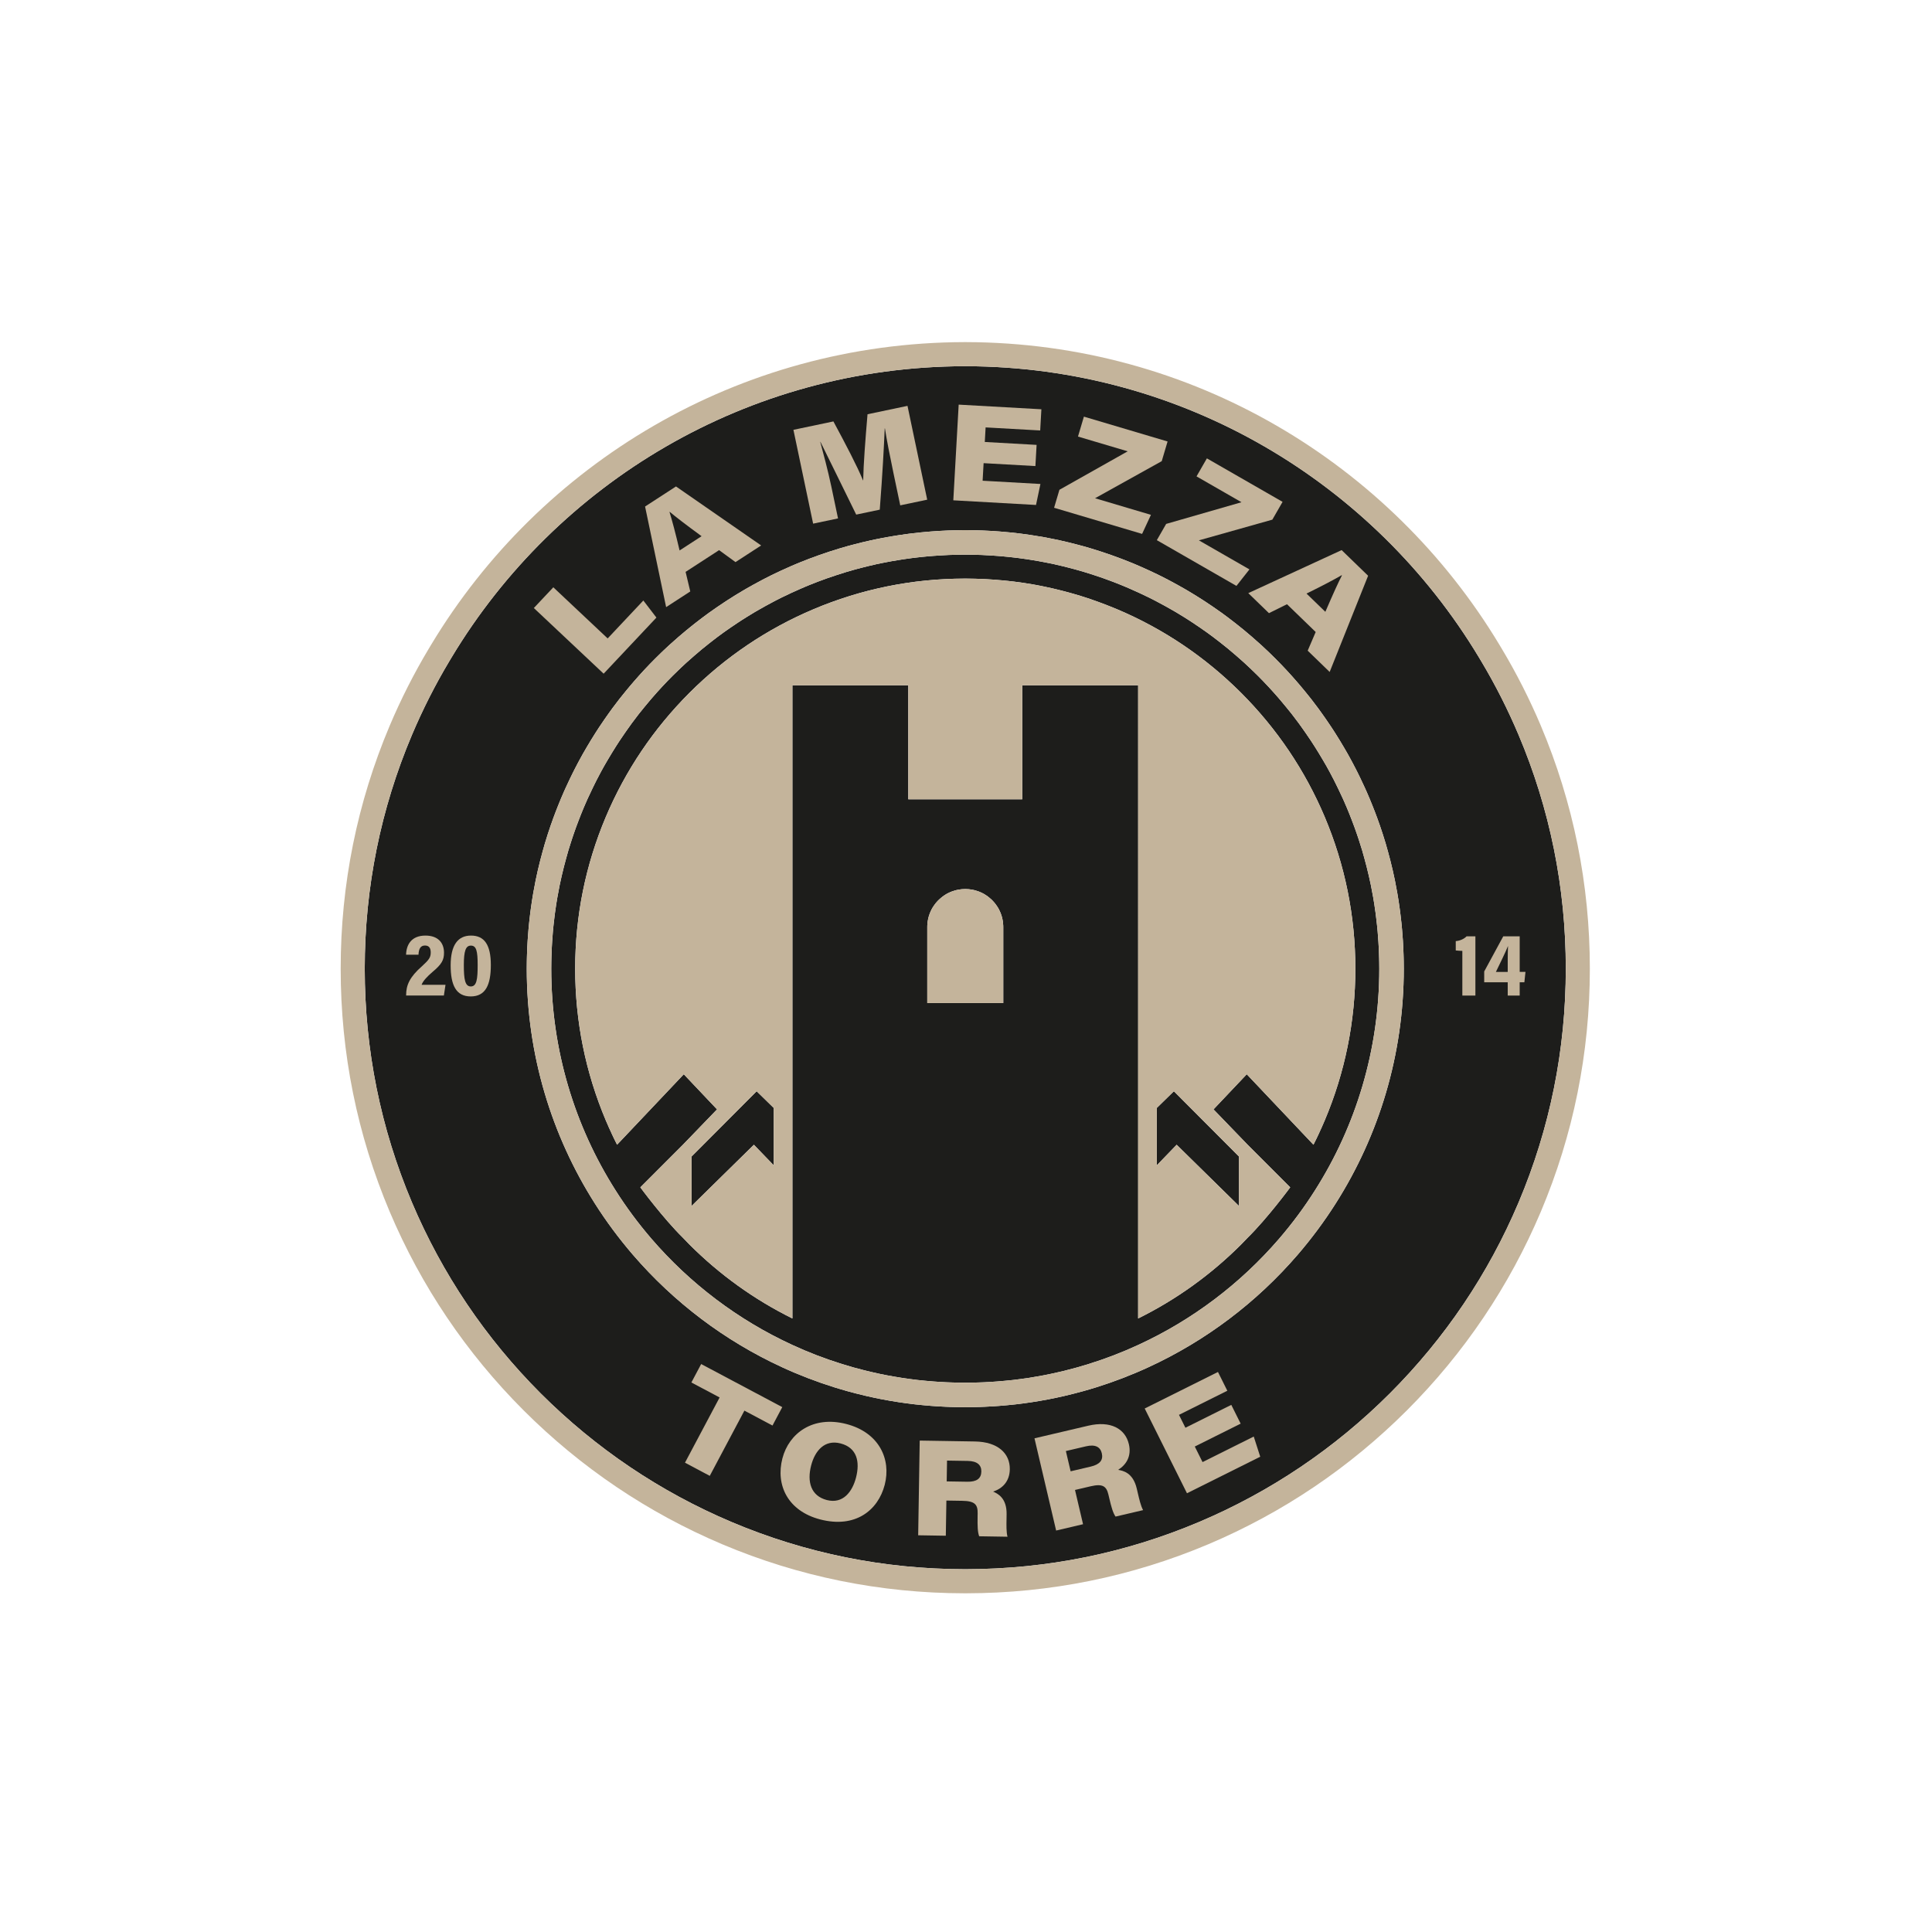 <?xml version="1.0" encoding="UTF-8"?>
<svg id="Livello_1" data-name="Livello 1" xmlns="http://www.w3.org/2000/svg" viewBox="0 0 566.93 566.93">
  <defs>
    <style>
      .cls-1 {
        fill: #c4b49b;
      }

      .cls-2 {
        fill: #1d1d1b;
      }
    </style>
  </defs>
  <path class="cls-2" d="M445.62,215.66c-3.17-7.49-6.83-14.72-10.97-21.64-.24-.4-.48-.8-.72-1.2-30.72-51.03-86.59-85.2-150.46-85.36h-.44c-63.87,.16-119.74,34.33-150.46,85.36-.24,.4-.48,.8-.72,1.2-4.14,6.92-7.8,14.15-10.97,21.64-9.19,21.73-13.85,44.8-13.85,68.59,0,23.79,4.66,46.86,13.85,68.59,8.88,20.98,21.59,39.83,37.76,56.02,16.19,16.17,35.04,28.88,56.02,37.76,21.66,9.16,44.66,13.82,68.37,13.85h.44c23.71-.03,46.71-4.69,68.37-13.85,20.98-8.88,39.83-21.59,56.02-37.76,16.17-16.19,28.88-35.04,37.76-56.02,9.19-21.73,13.85-44.8,13.85-68.59,0-23.79-4.66-46.86-13.85-68.59Zm-64.82,152.52c-12,13.93-26.92,25.26-43.82,33.03-4.96,2.29-10.1,4.26-15.38,5.91-1.17,.37-2.36,.72-3.55,1.05-.12,.03-.25,.07-.37,.1-.81,.23-1.63,.45-2.45,.65-.94,.25-1.9,.48-2.85,.7-.78,.18-1.56,.35-2.35,.52-.78,.17-1.57,.33-2.36,.48-.79,.15-1.59,.29-2.38,.43-1.59,.28-3.19,.52-4.81,.74-.8,.1-1.61,.2-2.42,.3-.81,.09-1.62,.18-2.44,.25-.81,.08-1.63,.15-2.45,.21-.62,.05-1.25,.09-1.88,.13-.76,.05-1.52,.09-2.28,.12-.51,.03-1.02,.05-1.53,.06-.51,.02-1.02,.03-1.53,.04-.5,.01-1,.02-1.5,.02h-.55c-.14,.01-.29,.01-.43,.01h-.44c-.14,0-.29,0-.43-.01h-.55c-.5,0-1-.01-1.5-.02-.51-.01-1.02-.02-1.53-.04s-1.02-.04-1.53-.06c-.76-.03-1.52-.07-2.28-.12-.63-.04-1.26-.08-1.88-.13-.82-.06-1.64-.13-2.45-.21-.82-.07-1.63-.16-2.44-.25-.81-.1-1.62-.2-2.42-.3-1.62-.22-3.22-.46-4.81-.74-.79-.14-1.59-.28-2.38-.43-.79-.15-1.58-.31-2.36-.48-.79-.17-1.57-.34-2.35-.52-.95-.22-1.91-.45-2.85-.7-.82-.2-1.64-.42-2.45-.65-.12-.03-.25-.07-.37-.1-1.19-.33-2.38-.68-3.55-1.05-5.28-1.65-10.42-3.62-15.38-5.91-16.9-7.77-31.82-19.1-43.82-33.03-4.07-4.74-7.82-9.77-11.18-15.08-12.63-19.91-19.95-43.52-19.95-68.85,0-.69,.01-1.38,.02-2.08,0-.35,.01-.69,.02-1.03,0-.35,.02-.7,.03-1.04,.02-.69,.04-1.37,.08-2.05,.03-.69,.07-1.37,.11-2.06,.07-1.05,.15-2.09,.24-3.13,0-.05,.01-.09,.01-.14,.06-.69,.13-1.37,.2-2.05,.07-.73,.16-1.46,.25-2.19l.12-.96c.04-.33,.08-.65,.13-.97,.02-.18,.05-.37,.08-.55,.08-.58,.16-1.16,.25-1.74,.01-.04,.01-.07,.02-.11,.11-.71,.23-1.41,.35-2.12,.22-1.24,.45-2.48,.7-3.71,.4-1.96,.85-3.9,1.34-5.82,.22-.87,.44-1.73,.69-2.59,.21-.81,.45-1.61,.68-2.41,.02-.05,.04-.1,.05-.16,.26-.85,.52-1.7,.79-2.54,.14-.42,.28-.84,.42-1.26,.14-.42,.28-.84,.42-1.26,.2-.58,.41-1.17,.62-1.74,.03-.11,.07-.21,.11-.32,.24-.66,.49-1.32,.74-1.97,.25-.66,.5-1.31,.77-1.96,.52-1.3,1.06-2.59,1.62-3.86,.17-.38,.33-.76,.51-1.14,.45-1.01,.93-2.01,1.41-3.01,.24-.5,.48-1,.73-1.49,.25-.5,.5-.99,.75-1.48,.04-.07,.07-.13,.11-.2,.19-.36,.37-.72,.56-1.08,.19-.35,.38-.71,.57-1.06,.31-.58,.63-1.16,.95-1.73,.37-.65,.74-1.29,1.12-1.93,.4-.7,.82-1.4,1.25-2.09,.42-.7,.85-1.39,1.29-2.07,.33-.52,.67-1.04,1.01-1.56,.11-.16,.21-.32,.32-.48,.44-.68,.9-1.35,1.37-2.02,.16-.24,.32-.47,.49-.7,.25-.37,.51-.73,.77-1.09,.3-.42,.61-.84,.91-1.26,.08-.11,.16-.22,.24-.33,.65-.88,1.32-1.76,1.99-2.62,.6-.75,1.19-1.49,1.8-2.23,.43-.53,.87-1.06,1.31-1.58,.33-.39,.66-.78,1-1.17,2.04-2.36,4.16-4.65,6.37-6.85,.57-.57,1.15-1.14,1.73-1.7,.24-.23,.48-.46,.73-.7,.08-.07,.15-.14,.23-.21,.38-.36,.76-.71,1.14-1.07,.12-.12,.25-.23,.38-.35,.09-.08,.17-.16,.26-.23,.76-.69,1.53-1.38,2.31-2.05,.75-.65,1.5-1.29,2.27-1.92,.03-.02,.06-.05,.09-.08,.74-.6,1.48-1.21,2.24-1.8,.21-.17,.42-.33,.64-.5,.25-.2,.5-.39,.75-.58,.41-.32,.82-.63,1.23-.94,.62-.46,1.23-.91,1.86-1.37,.05-.03,.11-.07,.16-.11,1.42-1.01,2.85-2,4.31-2.96,.4-.27,.8-.53,1.2-.78,.56-.36,1.12-.72,1.68-1.06,.35-.22,.7-.44,1.06-.65,.44-.27,.89-.54,1.33-.8,.44-.26,.89-.52,1.34-.78,.66-.38,1.32-.76,1.99-1.12,.85-.47,1.71-.93,2.57-1.38,.3-.16,.61-.32,.91-.47,.58-.3,1.17-.6,1.76-.89,.03-.01,.06-.03,.08-.04,.88-.43,1.77-.86,2.67-1.27,.91-.43,1.83-.84,2.76-1.24,.44-.2,.89-.39,1.33-.57,.44-.19,.89-.38,1.34-.56,.04-.01,.08-.03,.13-.05,.92-.38,1.85-.75,2.79-1.1,.01,0,.02-.01,.04-.01,.94-.36,1.9-.72,2.86-1.05,.96-.34,1.92-.67,2.89-.98,1-.33,2.01-.65,3.02-.95,.74-.22,1.49-.44,2.24-.65,.32-.09,.65-.18,.97-.26,.46-.13,.91-.25,1.37-.36,.7-.19,1.4-.36,2.1-.53,.71-.17,1.41-.33,2.12-.49,.12-.03,.25-.06,.37-.09,.54-.11,1.08-.23,1.63-.34,.52-.11,1.04-.21,1.57-.31,.54-.11,1.09-.21,1.63-.31,.84-.15,1.69-.29,2.54-.42,.45-.08,.9-.15,1.35-.21,.81-.13,1.62-.24,2.44-.34,.4-.05,.81-.1,1.22-.15,1.4-.17,2.82-.31,4.24-.43,.4-.04,.81-.07,1.22-.1,.8-.06,1.6-.12,2.4-.16,.81-.05,1.61-.09,2.42-.12,.8-.03,1.61-.05,2.42-.07,.62-.02,1.25-.03,1.88-.03h1.56c.63,.01,1.26,.01,1.88,.03,.81,.01,1.62,.04,2.42,.07,.81,.03,1.62,.07,2.42,.12,.8,.04,1.6,.1,2.4,.16,.41,.03,.82,.06,1.22,.1,1.42,.12,2.83,.26,4.24,.43,.41,.05,.81,.1,1.22,.15,.82,.1,1.63,.21,2.44,.34,.45,.06,.9,.13,1.35,.21,.85,.13,1.7,.27,2.54,.42,.54,.1,1.09,.2,1.63,.31,.52,.1,1.05,.2,1.57,.31,.55,.11,1.09,.23,1.63,.34,.12,.03,.25,.06,.37,.09,.71,.16,1.42,.32,2.12,.49,.7,.17,1.4,.34,2.1,.53,.46,.11,.91,.23,1.37,.36,.32,.08,.65,.17,.97,.26,.75,.21,1.5,.43,2.24,.65,1.01,.3,2.02,.62,3.02,.95,.97,.31,1.93,.64,2.89,.98,.96,.33,1.92,.69,2.86,1.05,.02,0,.03,.01,.04,.01,.94,.35,1.87,.72,2.79,1.1,.05,.02,.09,.04,.13,.05,.45,.18,.9,.37,1.34,.56,.44,.18,.89,.37,1.33,.57,.93,.4,1.85,.81,2.76,1.24,.9,.41,1.79,.84,2.67,1.27,.02,.01,.05,.03,.08,.04,.59,.29,1.18,.59,1.76,.89,.3,.15,.61,.31,.91,.47,.86,.45,1.72,.91,2.57,1.38,.67,.36,1.33,.74,1.99,1.12,.45,.26,.9,.52,1.34,.78,.44,.26,.89,.53,1.33,.8,.36,.21,.71,.43,1.06,.65,.56,.34,1.12,.7,1.68,1.06,.4,.25,.8,.51,1.2,.78,1.46,.96,2.89,1.95,4.31,2.96,.05,.04,.11,.08,.16,.11,.62,.46,1.24,.91,1.86,1.37,.41,.31,.82,.62,1.23,.94,.25,.19,.5,.38,.75,.58,.22,.17,.43,.33,.64,.5,.76,.59,1.5,1.2,2.24,1.8,.03,.03,.06,.06,.09,.08,.77,.63,1.52,1.27,2.27,1.92,.78,.67,1.55,1.35,2.31,2.05,.09,.07,.17,.15,.26,.23,.13,.12,.26,.23,.38,.35,.38,.36,.76,.71,1.14,1.07,.08,.07,.15,.14,.23,.21,.25,.24,.49,.47,.73,.7,.58,.56,1.16,1.13,1.73,1.7,2.21,2.2,4.33,4.49,6.37,6.85,.34,.39,.67,.78,1,1.17,.45,.52,.88,1.05,1.31,1.58,.61,.73,1.21,1.48,1.8,2.23,.67,.86,1.34,1.74,1.99,2.62,.08,.11,.16,.22,.24,.33,.3,.42,.61,.84,.91,1.26,.26,.36,.52,.72,.77,1.09,.17,.23,.34,.47,.49,.7,.47,.67,.93,1.34,1.37,2.02,.11,.16,.21,.32,.32,.48,.34,.52,.68,1.04,1.01,1.56,.44,.69,.87,1.38,1.29,2.07,.43,.69,.85,1.39,1.25,2.09,.38,.64,.75,1.28,1.12,1.93,.32,.57,.64,1.15,.95,1.73,.19,.35,.38,.71,.57,1.06,.19,.36,.38,.72,.56,1.08,.04,.07,.07,.13,.11,.2,.25,.49,.5,.98,.75,1.48,.25,.49,.49,.99,.73,1.49,.48,1,.96,2,1.41,3.01,.18,.38,.34,.76,.51,1.14,.56,1.27,1.1,2.56,1.62,3.86,.27,.65,.52,1.3,.77,1.96,.25,.65,.5,1.31,.74,1.97,.04,.11,.08,.21,.11,.32,.21,.57,.42,1.15,.62,1.74,.14,.42,.29,.84,.42,1.26,.15,.42,.28,.84,.42,1.26,.27,.84,.53,1.69,.79,2.54,.01,.06,.03,.11,.05,.16,.23,.8,.47,1.6,.68,2.41,.25,.86,.47,1.72,.69,2.59,.49,1.92,.94,3.86,1.34,5.82,.25,1.23,.48,2.47,.7,3.71,.12,.71,.24,1.41,.35,2.12,.01,.04,.01,.07,.02,.11,.09,.58,.17,1.16,.25,1.74,.03,.18,.06,.37,.08,.55,.05,.32,.09,.64,.13,.97,.04,.32,.08,.64,.12,.96,.09,.73,.18,1.46,.25,2.19,.07,.68,.14,1.37,.2,2.05,0,.05,.01,.09,.01,.14,.09,1.04,.17,2.08,.24,3.13,.04,.69,.08,1.37,.11,2.06,.04,.68,.06,1.36,.08,2.05,.02,.34,.02,.69,.03,1.04,.01,.34,.02,.68,.02,1.03,.01,.69,.02,1.38,.02,2.08,0,25.33-7.32,48.94-19.95,68.85-3.36,5.31-7.11,10.34-11.18,15.08Z"/>
  <g>
    <path class="cls-2" d="M404.72,282.29c0-.33-.01-.66-.02-.98-.01-.33-.01-.66-.03-.98-.02-.64-.04-1.28-.07-1.93-.03-.66-.07-1.3-.11-1.95-.06-.99-.14-1.97-.22-2.95,0-.05-.01-.09-.01-.14-.06-.64-.12-1.29-.19-1.93-.07-.69-.15-1.38-.24-2.07-.03-.3-.07-.6-.11-.91s-.08-.61-.12-.91c-.02-.17-.05-.35-.08-.52-.07-.55-.15-1.1-.23-1.64-.01-.04-.01-.07-.02-.11-.11-.67-.22-1.33-.33-2-.21-1.17-.43-2.34-.66-3.5-.38-1.85-.81-3.68-1.27-5.5-.21-.82-.42-1.63-.65-2.44-.21-.76-.43-1.52-.64-2.28-.02-.04-.04-.09-.05-.15-.25-.8-.49-1.6-.75-2.4-.13-.39-.25-.79-.39-1.19-.13-.39-.27-.79-.4-1.18-.19-.56-.39-1.11-.58-1.65-.03-.1-.07-.2-.11-.3-.22-.62-.46-1.25-.7-1.86-.23-.62-.47-1.24-.72-1.85-.49-1.23-1-2.45-1.53-3.64-.16-.36-.31-.72-.48-1.08-.43-.95-.88-1.9-1.34-2.84-.22-.47-.45-.95-.69-1.41-.23-.47-.47-.93-.7-1.4-.04-.06-.07-.12-.11-.19-.17-.34-.35-.68-.53-1.02-.18-.33-.35-.67-.53-1-.3-.54-.6-1.09-.9-1.63-.35-.61-.7-1.22-1.06-1.82-.39-.66-.78-1.32-1.18-1.97-.4-.66-.8-1.31-1.22-1.96-.31-.49-.63-.98-.95-1.47-.1-.15-.2-.3-.3-.45-.43-.65-.86-1.28-1.3-1.91-.14-.22-.3-.45-.46-.66-.23-.35-.48-.69-.73-1.03-.28-.4-.57-.8-.85-1.19-.08-.11-.16-.21-.23-.31-.61-.83-1.25-1.66-1.88-2.48-.57-.7-1.12-1.4-1.7-2.1-.41-.5-.81-1-1.24-1.49-.31-.37-.62-.74-.94-1.11-1.93-2.23-3.93-4.39-6.01-6.47-.54-.53-1.09-1.07-1.64-1.6-.22-.22-.45-.44-.69-.66-.07-.07-.14-.13-.21-.2-.36-.34-.72-.67-1.08-1.01-.11-.11-.24-.22-.36-.33-.08-.08-.16-.15-.24-.22-.72-.65-1.45-1.3-2.19-1.93-.7-.62-1.41-1.22-2.14-1.82-.03-.01-.06-.04-.08-.07-.7-.57-1.4-1.14-2.12-1.7-.2-.16-.39-.31-.6-.47-.24-.19-.47-.37-.71-.55-.39-.3-.77-.6-1.16-.89-.59-.43-1.17-.86-1.76-1.29-.05-.03-.1-.07-.15-.11-1.34-.95-2.69-1.88-4.07-2.79-.38-.25-.75-.5-1.13-.74-.53-.34-1.06-.68-1.59-1-.33-.2-.66-.41-1-.61-.41-.26-.84-.51-1.25-.76-.42-.24-.84-.49-1.27-.73-.62-.36-1.25-.72-1.88-1.06-.8-.44-1.61-.88-2.42-1.3-.29-.15-.58-.3-.86-.45-.55-.28-1.11-.56-1.67-.84-.02-.01-.05-.03-.07-.03-.83-.41-1.67-.82-2.52-1.2-.86-.41-1.73-.8-2.61-1.17-.41-.19-.84-.37-1.25-.54-.42-.18-.84-.36-1.27-.53-.04-.01-.07-.03-.12-.05-.87-.35-1.75-.7-2.63-1.04-.01,0-.02-.01-.04-.01-.89-.34-1.8-.67-2.7-.99-.91-.32-1.82-.63-2.73-.92-.95-.31-1.9-.61-2.85-.9-.7-.21-1.41-.42-2.12-.61-.3-.09-.61-.17-.91-.25-.44-.12-.86-.24-1.3-.34-.66-.18-1.32-.34-1.98-.5-.66-.16-1.33-.31-2-.46-.11-.03-.24-.06-.35-.09-.51-.1-1.02-.21-1.54-.32-.49-.1-.99-.2-1.48-.29-.51-.1-1.03-.2-1.54-.29-.79-.14-1.6-.28-2.4-.4-.42-.08-.85-.14-1.27-.2-.77-.12-1.53-.22-2.31-.32-.38-.05-.76-.09-1.15-.14-1.33-.16-2.66-.29-4-.41-.38-.03-.77-.06-1.15-.09-.76-.06-1.51-.11-2.27-.15-.75-.05-1.52-.09-2.28-.12-.76-.02-1.52-.05-2.29-.06-.58-.02-1.18-.02-1.77-.03h-1.48c-.59,0-1.19,.01-1.77,.03-.77,.02-1.53,.04-2.29,.06-.76,.03-1.52,.07-2.28,.12-.76,.04-1.51,.09-2.27,.15-.38,.03-.77,.06-1.15,.09-1.34,.12-2.68,.25-4,.41-.39,.05-.78,.09-1.15,.14-.78,.1-1.54,.2-2.31,.32-.42,.06-.85,.12-1.27,.2-.8,.12-1.61,.26-2.4,.4-.51,.09-1.03,.19-1.54,.29-.5,.09-.99,.19-1.48,.29-.52,.11-1.03,.22-1.54,.32-.11,.03-.24,.06-.35,.09-.67,.15-1.33,.3-2,.46-.66,.16-1.32,.32-1.98,.5-.44,.1-.86,.22-1.3,.34-.3,.08-.61,.16-.91,.25-.71,.19-1.42,.4-2.12,.61-.95,.29-1.9,.59-2.85,.9-.91,.29-1.82,.6-2.73,.92-.9,.32-1.81,.65-2.7,.99-.02,0-.03,.01-.04,.01-.88,.34-1.76,.69-2.63,1.04-.05,.02-.08,.04-.12,.05-.43,.17-.85,.35-1.27,.53-.41,.17-.84,.35-1.25,.54-.88,.37-1.75,.76-2.61,1.17-.85,.38-1.69,.79-2.52,1.2-.02,0-.05,.02-.08,.03-.55,.28-1.11,.56-1.66,.84-.28,.15-.57,.3-.86,.45-.81,.42-1.62,.86-2.42,1.3-.63,.34-1.26,.7-1.88,1.06-.43,.24-.85,.49-1.27,.73-.41,.25-.84,.5-1.25,.76-.34,.2-.67,.41-1,.61-.53,.32-1.06,.66-1.59,1-.38,.24-.75,.49-1.13,.74-1.38,.91-2.73,1.84-4.07,2.79-.05,.04-.1,.08-.15,.11-.6,.43-1.17,.86-1.76,1.29-.39,.29-.77,.59-1.16,.89-.24,.18-.47,.36-.71,.55-.21,.16-.4,.31-.6,.47-.72,.56-1.42,1.13-2.12,1.7-.02,.03-.05,.06-.08,.07-.73,.6-1.44,1.2-2.14,1.82-.74,.63-1.47,1.28-2.19,1.93-.08,.07-.16,.14-.24,.22-.12,.11-.25,.22-.36,.33-.36,.34-.72,.67-1.08,1.01-.07,.07-.14,.13-.21,.2-.24,.22-.47,.44-.69,.66-.55,.53-1.1,1.07-1.64,1.6-2.08,2.08-4.08,4.24-6.01,6.47-.32,.37-.63,.74-.94,1.11-.42,.49-.83,.99-1.24,1.49-.58,.7-1.13,1.4-1.7,2.1-.63,.82-1.27,1.65-1.88,2.48-.07,.1-.15,.2-.23,.31-.28,.39-.57,.79-.85,1.19-.25,.34-.5,.68-.73,1.03-.16,.21-.31,.43-.46,.66-.44,.63-.87,1.26-1.3,1.91-.1,.15-.2,.3-.3,.45-.32,.49-.64,.98-.95,1.47-.42,.64-.82,1.29-1.22,1.96-.4,.65-.79,1.31-1.18,1.97-.36,.6-.71,1.21-1.06,1.82-.3,.54-.6,1.09-.9,1.63-.18,.33-.35,.67-.53,1-.18,.34-.35,.68-.53,1.02-.04,.07-.07,.13-.11,.19-.23,.47-.47,.93-.7,1.4-.24,.46-.47,.94-.69,1.41-.46,.94-.91,1.89-1.34,2.84-.17,.36-.32,.72-.48,1.08-.53,1.19-1.04,2.41-1.53,3.64-.25,.61-.49,1.23-.72,1.85-.24,.61-.48,1.24-.7,1.86-.04,.1-.08,.2-.11,.3-.19,.54-.39,1.1-.58,1.65-.13,.39-.27,.79-.4,1.18-.13,.4-.26,.8-.39,1.19-.26,.8-.5,1.6-.75,2.4-.01,.06-.03,.11-.05,.15-.21,.76-.43,1.52-.64,2.28-.23,.81-.44,1.62-.65,2.44-.46,1.82-.89,3.65-1.27,5.5-.23,1.16-.45,2.33-.66,3.5-.11,.67-.22,1.33-.33,2-.01,.04-.01,.07-.02,.11-.08,.54-.16,1.09-.23,1.64-.03,.17-.06,.35-.08,.52-.04,.3-.08,.6-.12,.91s-.08,.61-.11,.91c-.09,.69-.17,1.38-.24,2.07-.07,.64-.13,1.28-.19,1.93,0,.05-.01,.09-.01,.14-.08,.98-.16,1.96-.22,2.95-.04,.65-.08,1.29-.11,1.95-.03,.65-.05,1.29-.07,1.93-.01,.32-.03,.65-.03,.98-.01,.32-.02,.65-.02,.98-.01,.66-.02,1.31-.02,1.96,0,23.91,6.91,46.21,18.84,65,3.17,5.02,6.71,9.77,10.55,14.24,11.33,13.15,25.42,23.85,41.37,31.18,4.69,2.17,9.54,4.03,14.52,5.58,1.11,.35,2.23,.68,3.35,1,.12,.02,.24,.06,.35,.09,.77,.22,1.54,.42,2.32,.61,.88,.24,1.79,.46,2.69,.66,.73,.17,1.47,.34,2.22,.5,.73,.16,1.48,.31,2.22,.45,.75,.14,1.51,.27,2.25,.4,1.5,.27,3.01,.5,4.54,.7,.76,.1,1.52,.19,2.29,.29,.76,.08,1.53,.17,2.3,.23,.77,.08,1.54,.14,2.31,.2,.59,.05,1.18,.09,1.78,.12,.72,.05,1.43,.09,2.15,.12,.48,.02,.96,.03,1.45,.05,.48,.02,.96,.03,1.44,.04,.47,.01,.95,.02,1.42,.02h.52c.13,.01,.27,.01,.4,.01h.42c.13,0,.27,0,.4-.01h.52c.47,0,.95-.01,1.42-.02,.48-.01,.96-.02,1.44-.04,.49-.01,.97-.02,1.45-.05,.72-.03,1.43-.07,2.15-.12,.6-.03,1.19-.07,1.78-.12,.77-.06,1.54-.12,2.31-.2,.77-.06,1.54-.15,2.3-.23,.77-.1,1.53-.19,2.29-.29,1.53-.2,3.04-.43,4.54-.7,.74-.13,1.5-.26,2.25-.4,.74-.14,1.49-.29,2.22-.45,.75-.16,1.49-.33,2.22-.5,.9-.2,1.81-.42,2.69-.66,.78-.19,1.55-.39,2.32-.61,.11-.03,.23-.07,.35-.09,1.12-.32,2.24-.65,3.35-1,4.98-1.55,9.83-3.41,14.52-5.58,15.95-7.33,30.04-18.03,41.37-31.18,3.84-4.47,7.38-9.22,10.55-14.24,11.93-18.79,18.84-41.09,18.84-65,0-.66-.01-1.31-.02-1.96Zm-38.63,53.61l12.51,12.52s-6.67,9.06-12.51,14.8c-.55,.56-1.34,1.4-1.9,1.97-8.9,8.89-19.04,16.17-30.21,21.7V201.09h-34.01v33.45h-33.44v-33.45h-34.01v185.8c-11.17-5.53-21.31-12.81-30.21-21.7-.56-.57-1.35-1.41-1.9-1.97-5.84-5.74-12.51-14.8-12.51-14.8l12.51-12.52,10-10.36-9.76-10.31-19.57,20.67c-.03-.05-.06-.11-.09-.17-.26-.52-.53-1.04-.78-1.57-.25-.52-.49-1.04-.74-1.56-.07-.17-.15-.33-.22-.5-.21-.45-.41-.88-.61-1.32-.05-.11-.09-.2-.13-.31-.25-.55-.49-1.11-.73-1.67-5.96-14.11-9-29.09-9-44.55,0-15.46,3.04-30.44,9-44.55,5.77-13.64,14.02-25.87,24.53-36.39,10.52-10.51,22.75-18.76,36.39-24.53,14.05-5.94,28.96-8.97,44.34-9h.42c.89,0,1.79,.01,2.68,.04,.74,.02,1.48,.04,2.22,.08,.3,.01,.6,.03,.9,.04,.88,.04,1.76,.1,2.63,.17,.54,.03,1.08,.08,1.6,.14,.65,.03,1.28,.1,1.91,.18,.09,0,.17,.01,.26,.02,.64,.06,1.28,.14,1.92,.22,.87,.11,1.73,.22,2.59,.35,.3,.05,.61,.1,.91,.14,.66,.11,1.3,.21,1.95,.32,.38,.07,.75,.14,1.12,.2,.46,.08,.9,.16,1.34,.26,.32,.06,.65,.13,.97,.2,.78,.16,1.57,.33,2.36,.51,.8,.18,1.59,.37,2.39,.58,.35,.08,.71,.17,1.06,.27,.44,.11,.88,.22,1.31,.35,.42,.11,.84,.22,1.25,.35,.77,.21,1.52,.44,2.28,.67,.9,.29,1.8,.58,2.71,.88,.26,.09,.52,.18,.79,.28,.62,.2,1.24,.42,1.85,.66,.01,0,.02,0,.03,.01,.69,.24,1.37,.5,2.05,.77,.41,.15,.83,.31,1.24,.49,.68,.26,1.35,.54,2.02,.82,13.64,5.77,25.87,14.02,36.39,24.53,10.51,10.52,18.76,22.75,24.53,36.39,5.96,14.11,9,29.09,9,44.55,0,15.46-3.04,30.44-9,44.55-.24,.56-.48,1.12-.73,1.67-.04,.11-.08,.2-.13,.31-.2,.44-.4,.87-.61,1.32-.07,.17-.15,.33-.22,.5-.25,.52-.49,1.04-.74,1.56-.25,.53-.52,1.05-.78,1.57-.03,.06-.06,.12-.09,.17l-19.57-20.67-9.76,10.31,10,10.36Zm-71.69-41.57h-22.3v-22.3c0-.31,.01-.63,.05-.93,0-.06,0-.11,.01-.16,0-.04,0-.08,.01-.12,.01-.17,.03-.33,.06-.49,.03-.18,.06-.36,.1-.54,.05-.28,.12-.54,.19-.81,.05-.17,.1-.33,.16-.49,.08-.27,.18-.54,.3-.79,.05-.12,.1-.25,.16-.37,.09-.21,.2-.41,.3-.61,.09-.15,.18-.31,.27-.46,.09-.16,.19-.31,.3-.46,.09-.15,.2-.29,.31-.43,.1-.14,.21-.29,.33-.43,.14-.17,.29-.34,.44-.5,.15-.17,.3-.33,.47-.48,.33-.3,.67-.59,1.02-.86,.15-.11,.29-.22,.44-.31,.15-.1,.3-.2,.45-.29,.12-.08,.24-.15,.36-.22,.15-.08,.3-.16,.46-.24,.11-.05,.23-.1,.34-.16,.03-.01,.05-.02,.08-.03,.08-.04,.17-.08,.26-.12,.14-.05,.3-.11,.45-.17,.28-.1,.58-.2,.88-.28,.14-.04,.27-.08,.4-.1,.03-.01,.06-.01,.09-.02,.01,0,.03-.01,.05-.01,.17-.04,.33-.07,.5-.1,.19-.03,.38-.05,.58-.08,.14-.02,.27-.04,.41-.05h.04c.23-.01,.45-.03,.67-.03,.07-.01,.14-.01,.21-.01s.14,0,.21,.01c.22,0,.44,.02,.67,.03h.04c.14,.01,.27,.03,.41,.05,.2,.03,.39,.05,.58,.08,.17,.03,.33,.06,.5,.1,.02,0,.04,.01,.05,.01,.03,.01,.06,.01,.09,.02,.13,.02,.26,.06,.4,.1,.3,.08,.6,.18,.88,.28,.15,.06,.31,.12,.45,.17,.09,.04,.18,.08,.26,.12,.03,.01,.05,.02,.08,.03,.11,.06,.23,.11,.34,.16,.16,.08,.31,.16,.46,.24,.12,.07,.24,.14,.36,.22,.15,.09,.3,.19,.45,.29,.15,.09,.29,.2,.44,.31,.35,.27,.69,.56,1.02,.86,.16,.15,.32,.31,.47,.48,.15,.16,.3,.33,.44,.5,.12,.14,.23,.29,.33,.43,.11,.14,.22,.28,.31,.43,.11,.15,.21,.3,.3,.46,.09,.15,.18,.31,.27,.46,.1,.2,.21,.4,.3,.61,.06,.12,.11,.25,.16,.37,.12,.25,.22,.52,.3,.79,.06,.16,.11,.32,.16,.49,.07,.27,.14,.53,.19,.81,.04,.18,.07,.36,.1,.54,.03,.16,.05,.32,.06,.49,.01,.04,.01,.08,.01,.12,.01,.05,.01,.1,.01,.16,.04,.3,.05,.62,.05,.93v22.3Z"/>
    <polygon class="cls-2" points="227.046 325.112 227.046 341.955 221.221 335.922 202.924 353.898 202.924 339.377 212.866 329.407 222.033 320.212 227.046 325.112"/>
    <polygon class="cls-2" points="363.576 339.377 363.576 353.898 345.279 335.922 339.454 341.955 339.454 325.112 344.467 320.212 353.634 329.407 363.576 339.377"/>
  </g>
  <g>
    <path class="cls-1" d="M452.13,212.92c-3.3-7.79-7.11-15.31-11.41-22.5-.25-.42-.5-.84-.75-1.25-31.95-53.08-90.06-88.62-156.49-88.78h-.46c-66.43,.16-124.54,35.7-156.49,88.78-.25,.41-.5,.83-.75,1.25-4.3,7.19-8.11,14.71-11.41,22.5-9.55,22.6-14.4,46.6-14.4,71.34,0,24.74,4.85,48.74,14.4,71.34,9.24,21.82,22.46,41.43,39.28,58.26,16.84,16.82,36.44,30.04,58.26,39.28,22.53,9.52,46.45,14.37,71.11,14.4h.46c24.66-.03,48.58-4.88,71.11-14.4,21.82-9.24,41.42-22.46,58.26-39.28,16.82-16.83,30.04-36.44,39.28-58.26,9.55-22.6,14.4-46.6,14.4-71.34,0-24.74-4.85-48.74-14.4-71.34Zm-6.51,139.92c-8.88,20.98-21.59,39.83-37.76,56.02-16.19,16.17-35.04,28.88-56.02,37.76-21.66,9.16-44.66,13.82-68.37,13.85h-.44c-23.71-.03-46.71-4.69-68.37-13.85-20.98-8.88-39.83-21.59-56.02-37.76-16.17-16.19-28.88-35.04-37.76-56.02-9.19-21.73-13.85-44.8-13.85-68.59,0-23.79,4.66-46.86,13.85-68.59,3.17-7.49,6.83-14.72,10.97-21.64,.24-.4,.48-.8,.72-1.2,30.72-51.03,86.59-85.2,150.46-85.36h.44c63.87,.16,119.74,34.33,150.46,85.36,.24,.4,.48,.8,.72,1.2,4.14,6.92,7.8,14.15,10.97,21.64,9.19,21.73,13.85,44.8,13.85,68.59,0,23.79-4.66,46.86-13.85,68.59Z"/>
    <path class="cls-1" d="M411.91,282.17c0-.35-.01-.69-.02-1.03-.01-.35-.01-.7-.03-1.04-.02-.69-.04-1.37-.08-2.05-.03-.69-.07-1.37-.11-2.06-.07-1.05-.15-2.09-.24-3.13,0-.05-.01-.09-.01-.14-.06-.68-.13-1.37-.2-2.05-.07-.73-.16-1.46-.25-2.19-.04-.32-.08-.64-.12-.96-.04-.33-.08-.65-.13-.97-.02-.18-.05-.37-.08-.55-.08-.58-.16-1.16-.25-1.74-.01-.04-.01-.07-.02-.11-.11-.71-.23-1.41-.35-2.12-.22-1.24-.45-2.48-.7-3.71-.4-1.96-.85-3.9-1.34-5.82-.22-.87-.44-1.73-.69-2.59-.21-.81-.45-1.61-.68-2.41-.02-.05-.04-.1-.05-.16-.26-.85-.52-1.7-.79-2.54-.14-.42-.27-.84-.42-1.26-.13-.42-.28-.84-.42-1.26-.2-.59-.41-1.17-.62-1.74-.03-.11-.07-.21-.11-.32-.24-.66-.49-1.32-.74-1.97-.25-.66-.5-1.31-.77-1.96-.52-1.3-1.06-2.59-1.62-3.86-.17-.38-.33-.76-.51-1.14-.45-1.01-.93-2.01-1.41-3.01-.24-.5-.48-1-.73-1.49-.25-.5-.5-.99-.75-1.48-.04-.07-.07-.13-.11-.2-.18-.36-.37-.72-.56-1.08-.19-.35-.38-.71-.57-1.06-.31-.58-.63-1.16-.95-1.73-.37-.65-.74-1.29-1.12-1.93-.4-.7-.82-1.4-1.25-2.09-.42-.69-.85-1.38-1.29-2.07-.33-.52-.67-1.04-1.01-1.56-.11-.16-.21-.32-.32-.48-.44-.68-.9-1.35-1.37-2.02-.15-.23-.32-.47-.49-.7-.25-.37-.51-.73-.77-1.09-.3-.42-.61-.84-.91-1.26-.08-.11-.16-.22-.24-.33-.65-.88-1.32-1.76-1.99-2.62-.59-.75-1.19-1.5-1.8-2.23-.43-.53-.86-1.06-1.31-1.58-.33-.39-.66-.78-1-1.17-2.04-2.36-4.16-4.65-6.37-6.85-.57-.57-1.15-1.14-1.73-1.7-.24-.23-.48-.46-.73-.7-.08-.07-.15-.14-.23-.21-.38-.36-.76-.71-1.14-1.07-.12-.12-.25-.23-.38-.35-.09-.08-.17-.16-.26-.23-.76-.7-1.53-1.38-2.31-2.05-.75-.65-1.5-1.29-2.27-1.92-.03-.02-.06-.05-.09-.08-.74-.6-1.48-1.21-2.24-1.8-.21-.17-.42-.33-.64-.5-.25-.2-.5-.39-.75-.58-.41-.32-.82-.63-1.23-.94-.62-.46-1.24-.91-1.86-1.37-.05-.03-.11-.07-.16-.11-1.42-1.01-2.85-2-4.31-2.96-.4-.27-.8-.53-1.2-.78-.56-.36-1.12-.72-1.68-1.06-.35-.22-.7-.44-1.06-.65-.44-.27-.89-.54-1.33-.8-.44-.26-.89-.52-1.34-.78-.66-.38-1.32-.76-1.99-1.12-.85-.47-1.71-.93-2.57-1.38-.3-.16-.61-.32-.91-.47-.58-.3-1.17-.6-1.76-.89-.03-.01-.06-.03-.08-.04-.88-.43-1.77-.86-2.67-1.27-.91-.43-1.83-.84-2.76-1.24-.44-.2-.89-.39-1.33-.57-.44-.19-.89-.38-1.34-.56-.04-.01-.08-.03-.13-.05-.92-.38-1.85-.75-2.79-1.1-.01,0-.02-.01-.04-.01-.94-.36-1.9-.72-2.86-1.05-.96-.34-1.92-.67-2.89-.98-1-.33-2.01-.65-3.02-.95-.74-.22-1.49-.44-2.24-.65-.32-.09-.65-.18-.97-.26-.46-.13-.91-.25-1.37-.36-.7-.19-1.4-.36-2.1-.53-.7-.17-1.41-.33-2.12-.49-.12-.03-.25-.06-.37-.09-.54-.11-1.08-.23-1.63-.34-.52-.11-1.05-.21-1.57-.31-.54-.11-1.09-.21-1.63-.31-.84-.15-1.69-.29-2.54-.42-.45-.08-.9-.15-1.35-.21-.81-.13-1.62-.24-2.44-.34-.41-.05-.81-.1-1.22-.15-1.41-.17-2.82-.31-4.24-.43-.4-.04-.81-.07-1.22-.1-.8-.06-1.6-.12-2.4-.16-.8-.05-1.61-.09-2.42-.12-.8-.03-1.61-.06-2.42-.07-.62-.02-1.25-.02-1.88-.03h-1.56c-.63,0-1.26,.01-1.88,.03-.81,.02-1.62,.04-2.42,.07-.81,.03-1.61,.07-2.42,.12-.8,.04-1.6,.1-2.4,.16-.41,.03-.82,.06-1.22,.1-1.42,.12-2.84,.26-4.24,.43-.41,.05-.82,.1-1.22,.15-.82,.1-1.63,.21-2.44,.34-.45,.06-.9,.13-1.35,.21-.85,.13-1.7,.27-2.54,.42-.54,.1-1.09,.2-1.63,.31-.53,.1-1.05,.2-1.57,.31-.55,.11-1.09,.23-1.63,.34-.12,.03-.25,.06-.37,.09-.71,.16-1.41,.32-2.12,.49-.7,.17-1.4,.34-2.1,.53-.46,.11-.91,.23-1.37,.36-.32,.08-.65,.17-.97,.26-.75,.21-1.5,.43-2.24,.65-1.01,.3-2.02,.62-3.02,.95-.97,.31-1.93,.64-2.89,.98-.96,.33-1.92,.69-2.86,1.05-.02,0-.03,.01-.04,.01-.94,.35-1.87,.72-2.79,1.1-.05,.02-.09,.04-.13,.05-.45,.18-.9,.37-1.34,.56-.44,.18-.89,.37-1.33,.57-.93,.4-1.85,.81-2.76,1.24-.9,.41-1.79,.84-2.67,1.27-.02,.01-.05,.03-.08,.04-.59,.29-1.18,.59-1.76,.89-.3,.15-.61,.31-.91,.47-.86,.45-1.72,.91-2.57,1.38-.67,.36-1.33,.74-1.99,1.12-.45,.26-.9,.52-1.34,.78-.44,.26-.89,.53-1.33,.8-.36,.21-.71,.43-1.06,.65-.56,.34-1.12,.7-1.68,1.06-.4,.25-.8,.51-1.2,.78-1.46,.96-2.89,1.95-4.31,2.96-.05,.04-.11,.08-.16,.11-.63,.46-1.24,.91-1.86,1.37-.41,.31-.82,.62-1.23,.94-.25,.19-.5,.38-.75,.58-.22,.17-.43,.33-.64,.5-.76,.59-1.5,1.2-2.24,1.8-.03,.03-.06,.06-.09,.08-.77,.63-1.52,1.27-2.27,1.92-.78,.67-1.55,1.36-2.31,2.05-.09,.07-.17,.15-.26,.23-.13,.12-.26,.23-.38,.35-.38,.36-.76,.71-1.14,1.07-.08,.07-.15,.14-.23,.21-.25,.24-.49,.47-.73,.7-.58,.56-1.16,1.13-1.73,1.7-2.21,2.2-4.33,4.49-6.37,6.85-.34,.39-.67,.78-1,1.17-.44,.52-.88,1.05-1.31,1.58-.61,.74-1.2,1.48-1.8,2.23-.67,.86-1.34,1.74-1.99,2.62-.08,.11-.16,.22-.24,.33-.3,.42-.61,.84-.91,1.26-.26,.36-.52,.72-.77,1.09-.17,.23-.33,.46-.49,.7-.47,.67-.93,1.34-1.37,2.02-.11,.16-.21,.32-.32,.48-.34,.52-.68,1.04-1.01,1.56-.44,.68-.87,1.37-1.29,2.07-.43,.69-.85,1.39-1.25,2.09-.38,.64-.75,1.28-1.12,1.93-.32,.57-.64,1.15-.95,1.73-.19,.35-.38,.71-.57,1.06-.19,.36-.37,.72-.56,1.08-.04,.07-.07,.13-.11,.2-.25,.49-.5,.98-.75,1.48-.25,.49-.49,.99-.73,1.49-.48,1-.96,2-1.41,3.01-.18,.38-.34,.76-.51,1.14-.56,1.27-1.1,2.56-1.62,3.86-.27,.65-.52,1.3-.77,1.96-.25,.65-.5,1.31-.74,1.97-.04,.11-.08,.21-.11,.32-.21,.57-.42,1.16-.62,1.74-.14,.42-.28,.84-.42,1.26-.14,.42-.28,.84-.42,1.26-.27,.84-.53,1.69-.79,2.54-.01,.06-.03,.11-.05,.16-.23,.8-.47,1.6-.68,2.41-.25,.86-.47,1.72-.69,2.59-.49,1.92-.94,3.86-1.34,5.82-.25,1.23-.48,2.47-.7,3.71-.12,.71-.24,1.41-.35,2.12-.01,.04-.01,.07-.02,.11-.09,.58-.17,1.16-.25,1.74-.03,.18-.06,.37-.08,.55-.05,.32-.09,.64-.13,.97l-.12,.96c-.09,.73-.18,1.46-.25,2.19-.07,.68-.14,1.36-.2,2.05,0,.05-.01,.09-.01,.14-.09,1.04-.17,2.08-.24,3.13-.04,.69-.08,1.37-.11,2.06-.04,.68-.06,1.36-.08,2.05-.01,.34-.03,.69-.03,1.04-.01,.34-.02,.68-.02,1.03-.01,.7-.02,1.39-.02,2.08,0,25.33,7.32,48.94,19.95,68.85,3.36,5.31,7.11,10.34,11.18,15.08,12,13.93,26.92,25.26,43.82,33.03,4.96,2.29,10.1,4.26,15.38,5.91,1.17,.37,2.36,.72,3.55,1.05,.12,.03,.25,.07,.37,.1,.81,.23,1.63,.45,2.45,.65,.94,.25,1.9,.48,2.85,.7,.78,.18,1.56,.35,2.35,.52,.78,.17,1.57,.33,2.36,.48,.79,.15,1.59,.29,2.38,.43,1.59,.28,3.19,.52,4.81,.74,.8,.1,1.61,.2,2.42,.3,.81,.09,1.62,.18,2.44,.25,.81,.08,1.63,.15,2.45,.21,.62,.05,1.25,.09,1.88,.13,.76,.05,1.52,.09,2.28,.12,.51,.02,1.02,.04,1.53,.06s1.02,.03,1.53,.04c.5,.01,1,.02,1.5,.02h.55c.14,.01,.29,.01,.43,.01h.44c.14,0,.29,0,.43-.01h.55c.5,0,1-.01,1.5-.02,.51-.01,1.02-.02,1.53-.04,.51-.01,1.02-.03,1.53-.06,.76-.03,1.52-.07,2.28-.12,.63-.04,1.26-.08,1.88-.13,.82-.06,1.64-.13,2.45-.21,.82-.07,1.63-.16,2.44-.25,.81-.1,1.62-.2,2.42-.3,1.62-.22,3.22-.46,4.81-.74,.79-.14,1.59-.28,2.38-.43,.79-.15,1.58-.31,2.36-.48,.79-.17,1.57-.34,2.35-.52,.95-.22,1.91-.45,2.85-.7,.82-.2,1.64-.42,2.45-.65,.12-.03,.25-.07,.37-.1,1.19-.33,2.38-.68,3.55-1.05,5.28-1.65,10.42-3.62,15.38-5.91,16.9-7.77,31.82-19.1,43.82-33.03,4.07-4.74,7.82-9.77,11.18-15.08,12.63-19.91,19.95-43.52,19.95-68.85,0-.7-.01-1.39-.02-2.08Zm-26.01,67.08c-3.17,5.02-6.71,9.77-10.55,14.24-11.33,13.15-25.42,23.85-41.37,31.18-4.69,2.17-9.54,4.03-14.52,5.58-1.11,.35-2.23,.68-3.35,1-.12,.02-.24,.06-.35,.09-.77,.22-1.54,.42-2.32,.61-.88,.24-1.79,.46-2.69,.66-.73,.17-1.47,.34-2.22,.5-.73,.16-1.48,.31-2.22,.45-.75,.14-1.51,.27-2.25,.4-1.5,.27-3.01,.5-4.54,.7-.76,.1-1.52,.19-2.29,.29-.76,.08-1.53,.17-2.3,.23-.77,.08-1.54,.14-2.31,.2-.59,.05-1.18,.09-1.78,.12-.72,.05-1.43,.09-2.15,.12-.48,.03-.96,.04-1.45,.05-.48,.02-.96,.03-1.44,.04-.47,.01-.95,.02-1.42,.02h-.52c-.13,.01-.27,.01-.4,.01h-.42c-.13,0-.27,0-.4-.01h-.52c-.47,0-.95-.01-1.42-.02-.48-.01-.96-.02-1.44-.04-.49-.02-.97-.03-1.45-.05-.72-.03-1.43-.07-2.15-.12-.6-.03-1.19-.07-1.78-.12-.77-.06-1.54-.12-2.31-.2-.77-.06-1.54-.15-2.3-.23-.77-.1-1.53-.19-2.29-.29-1.53-.2-3.04-.43-4.54-.7-.74-.13-1.5-.26-2.25-.4-.74-.14-1.49-.29-2.22-.45-.75-.16-1.49-.33-2.22-.5-.9-.2-1.81-.42-2.69-.66-.78-.19-1.55-.39-2.32-.61-.11-.03-.23-.07-.35-.09-1.12-.32-2.24-.65-3.35-1-4.98-1.55-9.83-3.41-14.52-5.58-15.95-7.33-30.04-18.03-41.37-31.18-3.84-4.47-7.38-9.22-10.55-14.24-11.93-18.79-18.84-41.09-18.84-65,0-.65,.01-1.3,.02-1.96,0-.33,.01-.66,.02-.98,0-.33,.02-.66,.03-.98,.02-.64,.04-1.28,.07-1.93,.03-.66,.07-1.3,.11-1.95,.06-.99,.14-1.97,.22-2.95,0-.05,.01-.09,.01-.14,.06-.65,.12-1.29,.19-1.93,.07-.69,.15-1.38,.24-2.07,.03-.3,.07-.6,.11-.91s.08-.61,.12-.91c.02-.17,.05-.35,.08-.52,.07-.55,.15-1.1,.23-1.64,.01-.04,.01-.07,.02-.11,.11-.67,.22-1.33,.33-2,.21-1.17,.43-2.34,.66-3.5,.38-1.85,.81-3.68,1.27-5.5,.21-.82,.42-1.63,.65-2.44,.21-.76,.43-1.52,.64-2.28,.02-.04,.04-.09,.05-.15,.25-.8,.49-1.6,.75-2.4,.13-.39,.26-.79,.39-1.19,.13-.39,.27-.79,.4-1.18,.19-.55,.39-1.11,.58-1.65,.03-.1,.07-.2,.11-.3,.22-.62,.46-1.25,.7-1.86,.23-.62,.47-1.24,.72-1.85,.49-1.23,1-2.45,1.53-3.64,.16-.36,.31-.72,.48-1.08,.43-.95,.88-1.9,1.34-2.84,.22-.47,.45-.95,.69-1.41,.23-.47,.47-.93,.7-1.4,.04-.06,.07-.12,.11-.19,.18-.34,.35-.68,.53-1.02,.18-.33,.35-.67,.53-1,.3-.54,.6-1.09,.9-1.63,.35-.61,.7-1.22,1.06-1.82,.39-.66,.78-1.32,1.18-1.97,.4-.67,.8-1.32,1.22-1.96,.31-.49,.63-.98,.95-1.47,.1-.15,.2-.3,.3-.45,.43-.65,.86-1.28,1.3-1.91,.15-.23,.3-.45,.46-.66,.23-.35,.48-.69,.73-1.03,.28-.4,.57-.8,.85-1.19,.08-.11,.16-.21,.23-.31,.61-.83,1.25-1.66,1.88-2.48,.57-.7,1.12-1.4,1.7-2.1,.41-.5,.82-1,1.24-1.49,.31-.37,.62-.74,.94-1.11,1.93-2.23,3.93-4.39,6.01-6.47,.54-.53,1.09-1.07,1.64-1.6,.22-.22,.45-.44,.69-.66,.07-.07,.14-.13,.21-.2,.36-.34,.72-.67,1.08-1.01,.11-.11,.24-.22,.36-.33,.08-.08,.16-.15,.24-.22,.72-.65,1.45-1.3,2.19-1.93,.7-.62,1.41-1.22,2.14-1.82,.03-.01,.06-.04,.08-.07,.7-.57,1.4-1.14,2.12-1.7,.2-.16,.39-.31,.6-.47,.24-.19,.47-.37,.71-.55,.39-.3,.77-.6,1.16-.89,.59-.43,1.16-.86,1.76-1.29,.05-.03,.1-.07,.15-.11,1.34-.95,2.69-1.88,4.07-2.79,.38-.25,.75-.5,1.13-.74,.53-.34,1.06-.68,1.59-1,.33-.2,.66-.41,1-.61,.41-.26,.84-.51,1.25-.76,.42-.24,.84-.49,1.27-.73,.62-.36,1.25-.72,1.88-1.06,.8-.44,1.61-.88,2.42-1.3,.29-.15,.58-.3,.86-.45,.55-.28,1.11-.56,1.66-.84,.03-.01,.06-.03,.08-.03,.83-.41,1.67-.82,2.52-1.2,.86-.41,1.73-.8,2.61-1.17,.41-.19,.84-.37,1.25-.54,.42-.18,.84-.36,1.27-.53,.04-.01,.07-.03,.12-.05,.87-.35,1.75-.7,2.63-1.04,.01,0,.02-.01,.04-.01,.89-.34,1.8-.67,2.7-.99,.91-.32,1.82-.63,2.73-.92,.95-.31,1.9-.61,2.85-.9,.7-.21,1.41-.42,2.12-.61,.3-.09,.61-.17,.91-.25,.44-.12,.86-.24,1.3-.34,.66-.18,1.32-.34,1.98-.5,.67-.16,1.33-.31,2-.46,.11-.03,.24-.06,.35-.09,.51-.1,1.02-.21,1.54-.32,.49-.1,.98-.2,1.48-.29,.51-.1,1.03-.2,1.54-.29,.79-.14,1.6-.28,2.4-.4,.42-.08,.85-.14,1.27-.2,.77-.12,1.53-.22,2.31-.32,.37-.05,.76-.09,1.15-.14,1.32-.16,2.66-.29,4-.41,.38-.03,.77-.06,1.15-.09,.76-.06,1.51-.11,2.27-.15,.76-.05,1.52-.09,2.28-.12,.76-.02,1.52-.04,2.29-.06,.58-.02,1.18-.03,1.77-.03h1.48c.59,.01,1.19,.01,1.77,.03,.77,.01,1.53,.04,2.29,.06,.76,.03,1.53,.07,2.28,.12,.76,.04,1.51,.09,2.27,.15,.38,.03,.77,.06,1.15,.09,1.34,.12,2.67,.25,4,.41,.39,.05,.77,.09,1.15,.14,.78,.1,1.54,.2,2.31,.32,.42,.06,.85,.12,1.27,.2,.8,.12,1.61,.26,2.4,.4,.51,.09,1.03,.19,1.54,.29,.49,.09,.99,.19,1.48,.29,.52,.11,1.03,.22,1.54,.32,.11,.03,.24,.06,.35,.09,.67,.15,1.34,.3,2,.46,.66,.16,1.32,.32,1.98,.5,.44,.1,.86,.22,1.3,.34,.3,.08,.61,.16,.91,.25,.71,.19,1.42,.4,2.12,.61,.95,.29,1.9,.59,2.85,.9,.91,.29,1.82,.6,2.73,.92,.9,.32,1.81,.65,2.7,.99,.02,0,.03,.01,.04,.01,.88,.34,1.76,.69,2.63,1.04,.05,.02,.08,.04,.12,.05,.43,.17,.85,.35,1.27,.53,.41,.17,.84,.35,1.25,.54,.88,.37,1.75,.76,2.61,1.17,.85,.38,1.69,.79,2.52,1.2,.02,0,.05,.02,.07,.03,.56,.28,1.12,.56,1.67,.84,.28,.15,.57,.3,.86,.45,.81,.42,1.62,.86,2.42,1.3,.63,.34,1.26,.7,1.88,1.06,.43,.24,.85,.49,1.27,.73,.41,.25,.84,.5,1.25,.76,.34,.2,.67,.41,1,.61,.53,.32,1.06,.66,1.59,1,.38,.24,.75,.49,1.13,.74,1.38,.91,2.73,1.84,4.07,2.79,.05,.04,.1,.08,.15,.11,.59,.43,1.17,.86,1.76,1.29,.39,.29,.77,.59,1.16,.89,.24,.18,.47,.36,.71,.55,.21,.16,.4,.31,.6,.47,.72,.56,1.42,1.13,2.12,1.7,.02,.03,.05,.06,.08,.07,.73,.6,1.44,1.2,2.14,1.82,.74,.63,1.47,1.28,2.19,1.93,.08,.07,.16,.14,.24,.22,.12,.11,.25,.22,.36,.33,.36,.34,.72,.67,1.08,1.01,.07,.07,.14,.13,.21,.2,.24,.22,.47,.44,.69,.66,.55,.53,1.1,1.07,1.64,1.6,2.08,2.08,4.08,4.24,6.01,6.47,.32,.37,.63,.74,.94,1.11,.43,.49,.83,.99,1.24,1.49,.58,.7,1.13,1.4,1.7,2.1,.63,.82,1.27,1.65,1.88,2.48,.07,.1,.15,.2,.23,.31,.28,.39,.57,.79,.85,1.19,.25,.34,.5,.68,.73,1.03,.16,.21,.32,.44,.46,.66,.44,.63,.87,1.26,1.3,1.91,.1,.15,.2,.3,.3,.45,.32,.49,.64,.98,.95,1.47,.42,.65,.82,1.3,1.22,1.96,.4,.65,.79,1.31,1.18,1.97,.36,.6,.71,1.21,1.06,1.82,.3,.54,.6,1.09,.9,1.63,.18,.33,.35,.67,.53,1,.18,.34,.36,.68,.53,1.02,.04,.07,.07,.13,.11,.19,.23,.47,.47,.93,.7,1.4,.24,.46,.47,.94,.69,1.41,.46,.94,.91,1.89,1.34,2.84,.17,.36,.32,.72,.48,1.08,.53,1.19,1.04,2.41,1.53,3.64,.25,.61,.49,1.23,.72,1.85,.24,.61,.48,1.24,.7,1.86,.04,.1,.08,.2,.11,.3,.19,.54,.39,1.09,.58,1.65,.13,.39,.27,.79,.4,1.18,.14,.4,.26,.8,.39,1.19,.26,.8,.5,1.6,.75,2.4,.01,.06,.03,.11,.05,.15,.21,.76,.43,1.52,.64,2.28,.23,.81,.44,1.62,.65,2.44,.46,1.82,.89,3.65,1.27,5.5,.23,1.16,.45,2.33,.66,3.5,.11,.67,.22,1.33,.33,2,.01,.04,.01,.07,.02,.11,.08,.54,.16,1.09,.23,1.64,.03,.17,.06,.35,.08,.52,.04,.3,.08,.6,.12,.91s.08,.61,.11,.91c.09,.69,.17,1.38,.24,2.07,.07,.64,.13,1.29,.19,1.93,0,.05,.01,.09,.01,.14,.08,.98,.16,1.96,.22,2.95,.04,.65,.08,1.29,.11,1.95,.03,.65,.05,1.29,.07,1.93,.02,.32,.02,.65,.03,.98,.01,.32,.02,.65,.02,.98,.01,.65,.02,1.3,.02,1.96,0,23.91-6.91,46.21-18.84,65Z"/>
    <g>
      <path class="cls-1" d="M294.4,272.033v22.3h-22.3v-22.3c0-.312,.009-.633,.047-.935,0-.057,0-.104,.009-.161,0-.038,0-.075,.009-.123,.019-.16,.038-.321,.066-.481,.028-.179,.057-.368,.094-.548,.057-.274,.123-.538,.198-.803,.047-.17,.095-.33,.151-.491,.085-.274,.189-.538,.302-.793,.047-.123,.104-.245,.161-.368,.094-.208,.198-.415,.302-.614,.085-.151,.179-.312,.274-.463,.085-.151,.189-.302,.293-.453,.094-.151,.198-.293,.312-.434,.104-.142,.208-.283,.33-.425,.142-.17,.293-.34,.444-.5,.151-.17,.302-.33,.472-.481,.321-.302,.661-.595,1.02-.859,.142-.113,.283-.217,.434-.312,.151-.104,.302-.198,.453-.293,.113-.075,.236-.151,.359-.217,.151-.076,.302-.16,.463-.236,.104-.057,.227-.104,.34-.16,.028-.009,.047-.028,.075-.038,.085-.038,.17-.075,.264-.113,.142-.057,.293-.113,.444-.17,.283-.104,.585-.198,.887-.283,.132-.038,.264-.076,.397-.104,.028-.009,.057-.009,.085-.019,.019,0,.038-.009,.057-.009,.17-.038,.331-.066,.5-.094,.189-.038,.378-.057,.576-.085,.142-.019,.274-.038,.415-.047h.038c.227-.009,.444-.028,.67-.028,.066-.009,.142-.009,.208-.009,.066,0,.142,0,.208,.009,.227,0,.444,.019,.67,.028h.038c.142,.009,.274,.028,.415,.047,.198,.028,.387,.047,.576,.085,.17,.028,.33,.057,.5,.094,.019,0,.038,.009,.057,.009,.028,.009,.057,.009,.085,.019,.132,.028,.264,.066,.396,.104,.302,.085,.604,.179,.888,.283,.151,.057,.302,.113,.444,.17,.094,.038,.179,.076,.264,.113,.028,.009,.047,.028,.075,.038,.113,.057,.236,.104,.34,.16,.16,.076,.312,.16,.463,.236,.123,.066,.245,.142,.359,.217,.151,.094,.302,.189,.453,.293,.151,.094,.293,.198,.434,.312,.359,.264,.699,.557,1.019,.859,.17,.151,.321,.312,.472,.481,.151,.161,.302,.33,.444,.5,.123,.142,.227,.283,.331,.425,.113,.142,.217,.283,.312,.434,.104,.151,.208,.302,.293,.453,.094,.151,.189,.312,.274,.463,.104,.198,.208,.406,.302,.614,.057,.123,.113,.245,.16,.368,.113,.255,.217,.519,.302,.793,.057,.16,.104,.321,.151,.491,.076,.264,.142,.529,.198,.803,.038,.179,.066,.368,.095,.548,.028,.16,.047,.321,.066,.481,.009,.047,.009,.085,.009,.123,.009,.057,.009,.104,.009,.161,.038,.302,.047,.623,.047,.935Z"/>
      <path class="cls-1" d="M388.718,239.697c-5.768-13.633-14.02-25.869-24.528-36.387-10.518-10.508-22.753-18.76-36.387-24.528-.67-.283-1.341-.557-2.02-.821-.416-.179-.831-.34-1.246-.491-.68-.274-1.359-.529-2.049-.774-.009-.009-.019-.009-.028-.009-.614-.236-1.227-.453-1.851-.661-.264-.094-.529-.189-.793-.274-.906-.302-1.803-.595-2.71-.878-.755-.236-1.51-.463-2.275-.67-.415-.123-.831-.245-1.246-.349-.434-.132-.878-.245-1.312-.349-.349-.104-.708-.189-1.058-.274-.802-.208-1.596-.397-2.398-.585-.784-.179-1.577-.349-2.36-.51-.321-.066-.642-.132-.963-.198-.444-.094-.888-.179-1.341-.255-.378-.066-.746-.132-1.123-.198-.651-.113-1.293-.217-1.945-.321-.302-.047-.614-.094-.916-.142-.859-.132-1.718-.245-2.587-.349-.642-.085-1.284-.161-1.926-.217-.085-.019-.17-.028-.255-.028-.632-.066-1.274-.123-1.907-.179-.529-.057-1.067-.104-1.605-.142-.869-.066-1.746-.123-2.625-.16-.302-.019-.604-.038-.906-.047-.736-.038-1.473-.057-2.219-.076-.888-.028-1.784-.038-2.681-.038h-.415c-15.38,.028-30.297,3.059-44.346,8.997-13.633,5.769-25.869,14.02-36.386,24.528-10.508,10.518-18.76,22.753-24.528,36.387-5.967,14.115-8.998,29.098-8.998,44.553s3.031,30.439,8.998,44.553c.236,.557,.482,1.114,.727,1.671,.038,.104,.085,.198,.132,.302,.198,.444,.396,.878,.604,1.322,.075,.17,.151,.33,.227,.5,.245,.519,.491,1.039,.736,1.558,.255,.529,.519,1.057,.784,1.577l.085,.17,19.572-20.676,9.762,10.31-9.998,10.366-12.51,12.519s6.665,9.054,12.51,14.794c.548,.566,1.341,1.407,1.898,1.973,8.903,8.894,19.043,16.173,30.212,21.696V201.092h34.007v33.45h33.441v-33.45h34.007v185.794c11.169-5.523,21.309-12.802,30.212-21.696,.557-.566,1.35-1.407,1.898-1.973,5.844-5.74,12.51-14.794,12.51-14.794l-12.51-12.519-9.998-10.366,9.762-10.31,19.572,20.676,.085-.17c.264-.519,.529-1.048,.783-1.577,.245-.519,.491-1.039,.736-1.558,.076-.17,.151-.33,.227-.5,.208-.444,.406-.878,.604-1.322,.047-.104,.094-.198,.132-.302,.245-.557,.491-1.114,.727-1.671,5.967-14.115,8.998-29.098,8.998-44.553s-3.031-30.439-8.998-44.553Zm-161.672,102.258l-5.825-6.033-18.297,17.976v-14.521l9.942-9.97,9.167-9.196,5.013,4.9v16.843Zm136.53-2.577v14.521l-18.297-17.976-5.825,6.033v-16.843l5.013-4.9,9.168,9.196,9.942,9.97Z"/>
    </g>
    <g>
      <path class="cls-1" d="M156.648,178.419l5.72-6.08,15.946,15.002,10.469-11.127,3.839,5.01-15.49,16.465-20.483-19.271Z"/>
      <path class="cls-1" d="M201.184,167.814l1.37,5.745-7.085,4.598-6.179-29.521,9.075-5.89,24.991,17.314-7.532,4.887-4.811-3.513-9.83,6.379Zm4.69-10.471c-4.82-3.529-7.507-5.6-9.331-7.136l-.077,.05c.699,2.227,1.81,6.36,2.953,11.274l6.455-4.188Z"/>
      <path class="cls-1" d="M262.123,138.548c-.947-4.507-1.962-9.642-2.448-12.845l-.062,.013c-.233,5.59-.638,13.244-1.453,23.839l-6.912,1.452c-4.199-8.606-7.948-16.163-10.499-21.359l-.054,.011c.855,3.173,2.261,8.394,3.251,13.106l1.967,9.362-7.306,1.534-5.783-27.532,11.732-2.465c3.664,6.805,6.976,13.119,8.69,17.302l.047-.01c.102-4.945,.625-11.767,1.276-19.396l11.729-2.464,5.783,27.533-7.912,1.662-2.047-9.745Z"/>
      <path class="cls-1" d="M303.831,136.765l-15.2-.854-.29,5.154,16.965,.953-1.298,6.159-24.269-1.363,1.577-28.08,24.27,1.363-.35,6.22-16.017-.899-.239,4.274,15.199,.854-.349,6.22Z"/>
      <path class="cls-1" d="M310.879,143.725l20.035-11.289-14.587-4.33,1.736-5.848,24.555,7.29-1.715,5.775-19.569,10.883,16.4,4.869-2.595,5.592-25.826-7.667,1.565-5.276Z"/>
      <path class="cls-1" d="M342.204,153.735l22.1-6.36-13.193-7.581,3.039-5.289,22.21,12.761-3.002,5.224-21.554,6.072,14.834,8.523-3.816,4.843-23.359-13.422,2.742-4.772Z"/>
      <path class="cls-1" d="M377.659,177.305l-5.294,2.621-6.066-5.876,27.392-12.629,7.771,7.528-11.283,28.232-6.449-6.247,2.347-5.475-8.417-8.154Zm11.255,2.228c2.361-5.487,3.778-8.57,4.867-10.692l-.066-.063c-2.014,1.18-5.794,3.187-10.328,5.401l5.527,5.354Z"/>
    </g>
    <g>
      <path class="cls-1" d="M119.175,292.136v-.165c.011-2.873,1.022-5.258,4.648-8.438,1.984-1.837,2.572-2.509,2.572-4.033,0-1.267-.479-2.046-1.684-2.046-1.356,0-1.816,1.012-1.908,2.696h-3.642c.069-2.844,1.492-5.612,5.688-5.612,3.693,0,5.442,2.126,5.442,5.037,0,2.098-.638,3.361-3.393,5.651-1.543,1.329-2.772,2.608-3.188,3.76h7.019l-.476,3.149h-11.08Z"/>
      <path class="cls-1" d="M144.032,283.16c0,5.891-1.562,9.234-5.898,9.234-4.312,0-5.893-3.299-5.893-9.129,0-5.926,2.115-8.727,5.97-8.727,3.896,0,5.821,2.667,5.821,8.622Zm-7.925,.01c0,4.186,.349,6.294,2.042,6.294,1.747,0,2.016-2.146,2.016-6.288,0-4.11-.381-5.695-1.989-5.695-1.509,0-2.068,1.552-2.068,5.689Z"/>
    </g>
    <g>
      <path class="cls-1" d="M429.112,292.136v-13.105c-.481-.004-1.516-.073-1.934-.128v-2.74c1.292-.102,2.503-.688,3.176-1.409h2.588v17.383h-3.83Z"/>
      <path class="cls-1" d="M442.428,292.136v-3.892h-6.9v-3.173l5.589-10.311h4.825v10.436h1.696l-.323,3.048h-1.373v3.892h-3.514Zm0-10.167c.001-1.976,.028-3.083,.095-4.398-.712,1.827-2.514,5.431-3.561,7.626h3.466v-3.228Z"/>
    </g>
    <g>
      <path class="cls-1" d="M211.164,410.075l-8.283-4.399,2.872-5.409,23.8,12.639-2.872,5.409-8.242-4.377-10.164,19.141-7.274-3.863,10.164-19.14Z"/>
      <path class="cls-1" d="M259.614,435.701c-1.951,7.516-8.646,12.836-18.929,10.167-9.478-2.46-13.136-10.046-11.093-17.919,1.921-7.4,8.985-12.622,18.76-10.085,9.645,2.503,13.203,10.357,11.262,17.837Zm-21.589-5.675c-1.246,4.803-.072,8.934,4.589,10.144,4.834,1.255,7.527-2.539,8.576-6.581,1.203-4.635,.305-8.771-4.536-10.027-4.653-1.208-7.501,2.122-8.629,6.465Z"/>
      <path class="cls-1" d="M277.71,440.324l-.167,10.324-8.111-.132,.451-27.79,16.203,.263c6.742,.109,10.31,3.499,10.234,8.169-.059,3.606-2.216,5.671-4.896,6.534,1.249,.564,4.035,1.798,3.956,6.656l-.023,1.467c-.028,1.711-.079,3.769,.287,5.126l-8.308-.135c-.447-1.203-.515-2.834-.467-5.807l.015-.924c.042-2.559-.807-3.616-4.482-3.676l-4.691-.076Zm.092-5.621l6.056,.098c2.736,.045,4.075-.932,4.108-3,.031-1.928-1.232-3.061-3.992-3.105l-6.073-.099-.099,6.106Z"/>
      <path class="cls-1" d="M315.452,437.217l2.36,10.053-7.898,1.854-6.353-27.061,15.778-3.703c6.565-1.542,10.854,.874,11.92,5.421,.825,3.513-.763,6.041-3.152,7.533,1.35,.242,4.354,.758,5.464,5.488l.335,1.429c.392,1.666,.845,3.675,1.531,4.901l-8.09,1.898c-.728-1.058-1.191-2.622-1.871-5.518l-.211-.899c-.585-2.491-1.666-3.31-5.245-2.47l-4.568,1.072Zm-1.285-5.474l5.896-1.384c2.665-.626,3.726-1.899,3.253-3.913-.441-1.878-1.943-2.668-4.631-2.037l-5.914,1.388,1.396,5.946Z"/>
      <path class="cls-1" d="M364.063,417.757l-13.463,6.715,2.276,4.565,15.026-7.494,1.903,5.922-21.496,10.72-12.403-24.871,21.497-10.721,2.747,5.509-14.187,7.075,1.888,3.785,13.464-6.714,2.747,5.509Z"/>
    </g>
  </g>
</svg>